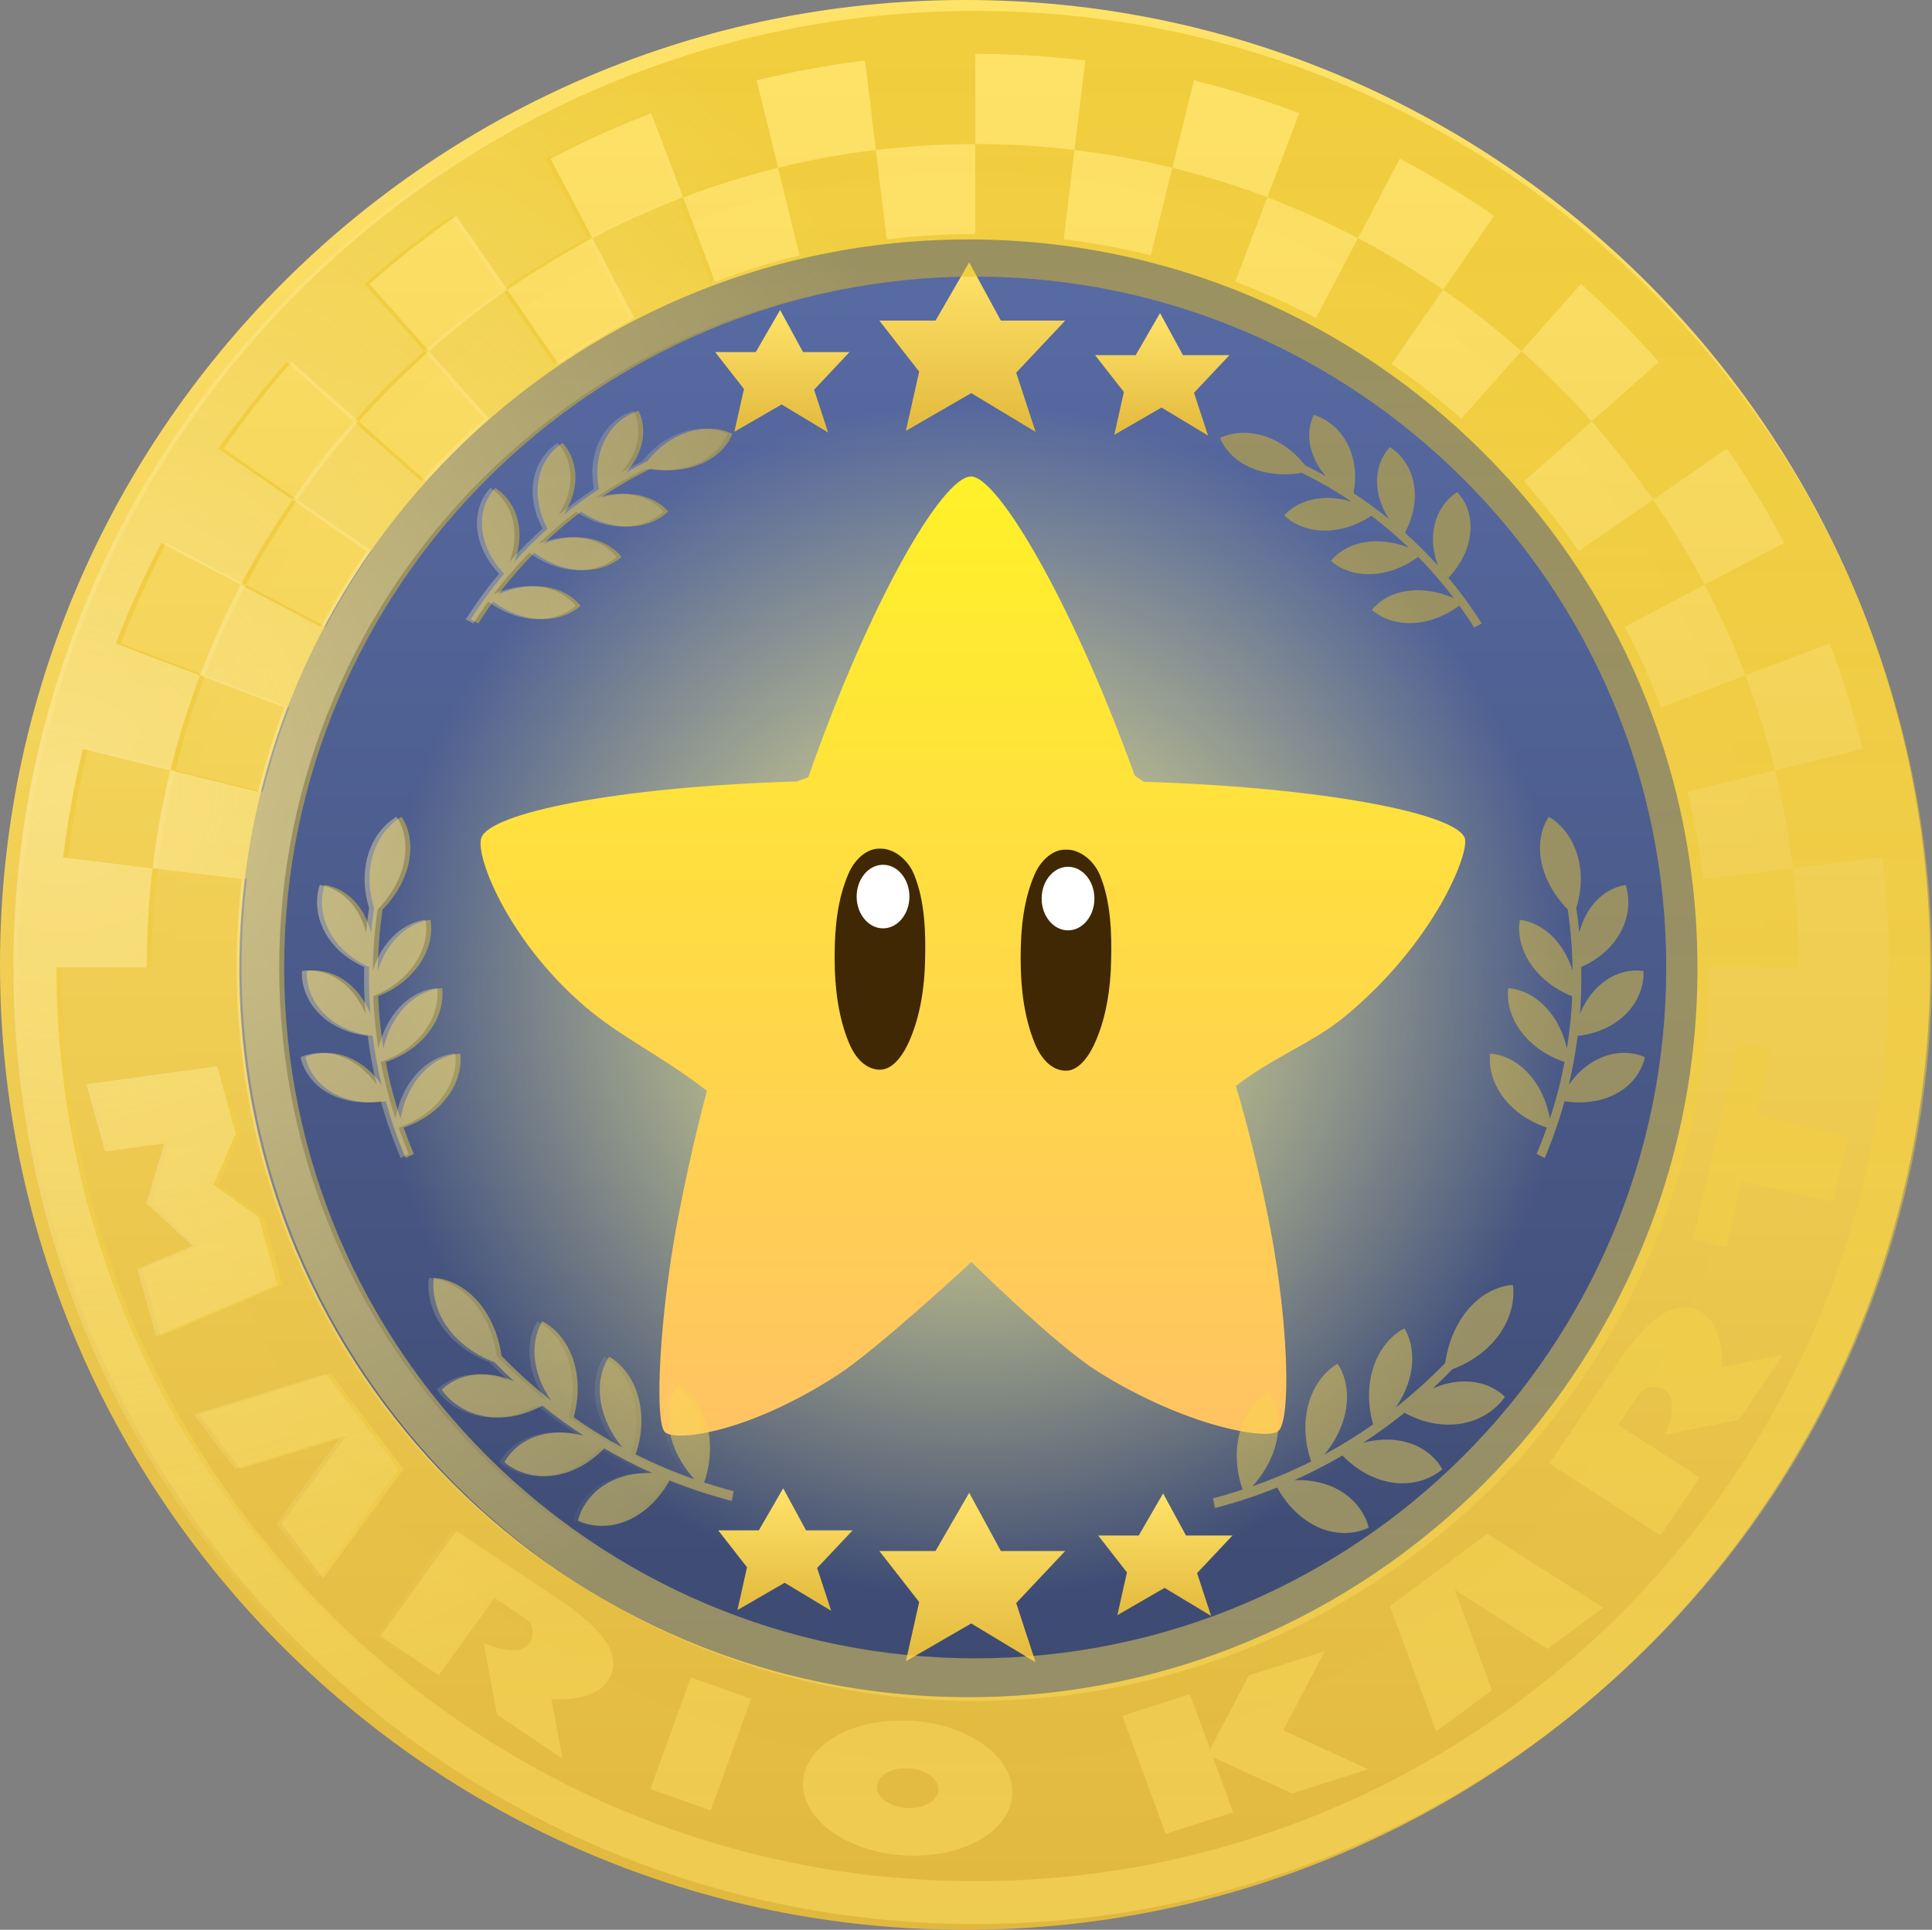 <svg version="1.1" xmlns="http://www.w3.org/2000/svg" xmlns:xlink="http://www.w3.org/1999/xlink" width="94.586" height="94.5" viewBox="0,0,94.586,94.5"><rect x="0" y="0" width="94.586" height="94.5" fill="#808080" stroke="none"/><defs><linearGradient x1="238.75" y1="145.495" x2="238.75" y2="213.256" gradientUnits="userSpaceOnUse" id="color-1"><stop offset="0" stop-color="#596ca5"/><stop offset="1" stop-color="#3c4970"/></linearGradient><linearGradient x1="191.25" y1="132" x2="191.25" y2="226.5" gradientUnits="userSpaceOnUse" id="color-2"><stop offset="0" stop-color="#ffe369"/><stop offset="1" stop-color="#e1b83e"/></linearGradient><linearGradient x1="201.316" y1="142.071" x2="201.316" y2="216.764" gradientUnits="userSpaceOnUse" id="color-3"><stop offset="0" stop-color="#596ca5"/><stop offset="1" stop-color="#3c4970"/></linearGradient><linearGradient x1="201.316" y1="142.071" x2="201.316" y2="216.764" gradientUnits="userSpaceOnUse" id="color-4"><stop offset="0" stop-color="#fde066"/><stop offset="1" stop-color="#e3bb41"/></linearGradient><radialGradient cx="238.863" cy="181.008" r="29.25" gradientUnits="userSpaceOnUse" id="color-5"><stop offset="0" stop-color="#fff78e"/><stop offset="1" stop-color="#fff78e" stop-opacity="0"/></radialGradient><linearGradient x1="238.88" y1="155.33" x2="238.88" y2="202.495" gradientUnits="userSpaceOnUse" id="color-6"><stop offset="0" stop-color="#fff128"/><stop offset="1" stop-color="#ffc363"/></linearGradient><linearGradient x1="234.3" y1="205.1" x2="234.3" y2="213.4" gradientUnits="userSpaceOnUse" id="color-7"><stop offset="0" stop-color="#ffe369"/><stop offset="1" stop-color="#e3ba3d"/></linearGradient><linearGradient x1="245.012" y1="205.131" x2="245.012" y2="211.131" gradientUnits="userSpaceOnUse" id="color-8"><stop offset="0" stop-color="#ffe369"/><stop offset="1" stop-color="#e3ba3d"/></linearGradient><linearGradient x1="226.412" y1="204.881" x2="226.412" y2="210.881" gradientUnits="userSpaceOnUse" id="color-9"><stop offset="0" stop-color="#ffe369"/><stop offset="1" stop-color="#e3ba3d"/></linearGradient><linearGradient x1="234.3" y1="144.85" x2="234.3" y2="153.15" gradientUnits="userSpaceOnUse" id="color-10"><stop offset="0" stop-color="#ffe369"/><stop offset="1" stop-color="#e3ba3d"/></linearGradient><linearGradient x1="244.862" y1="147.331" x2="244.862" y2="153.331" gradientUnits="userSpaceOnUse" id="color-11"><stop offset="0" stop-color="#ffe369"/><stop offset="1" stop-color="#e3ba3d"/></linearGradient><linearGradient x1="226.262" y1="147.181" x2="226.262" y2="153.181" gradientUnits="userSpaceOnUse" id="color-12"><stop offset="0" stop-color="#ffe369"/><stop offset="1" stop-color="#e3ba3d"/></linearGradient><linearGradient x1="238.994" y1="132.533" x2="238.994" y2="226.217" gradientUnits="userSpaceOnUse" id="color-13"><stop offset="0" stop-color="#e0b60c" stop-opacity="0.476"/><stop offset="1" stop-color="#fde066" stop-opacity="0.476"/></linearGradient><radialGradient cx="194.302" cy="170.523" r="46.842" gradientUnits="userSpaceOnUse" id="color-14"><stop offset="0" stop-color="#ffeeab" stop-opacity="0.59"/><stop offset="1" stop-color="#ffeeab" stop-opacity="0"/></radialGradient></defs><g transform="translate(-191.25,-132)"><g data-paper-data="{&quot;isPaintingLayer&quot;:true}" fill-rule="nonzero" stroke-linejoin="miter" stroke-miterlimit="10" stroke-dasharray="" stroke-dashoffset="0" style="mix-blend-mode: normal"><path d="M238.75,145.495c18.652,0 33.881,15.225 33.881,33.881c0,18.652 -15.228,33.881 -33.881,33.881c-18.656,0 -33.881,-15.228 -33.881,-33.881c0,-18.656 15.224,-33.881 33.881,-33.881z" data-paper-data="{&quot;noHover&quot;:false,&quot;origItem&quot;:[&quot;Path&quot;,{&quot;applyMatrix&quot;:true,&quot;segments&quot;:[[[409.83892,358.75142],[0,-37.3124],[0,37.30451]],[[477.5,426.4125],[-37.31234,0],[37.30464,0]],[[545.16115,358.75142],[0,37.30451],[0,-37.3124]],[[477.5,291.08902],[37.30464,0],[-37.31227,0]]],&quot;closed&quot;:true,&quot;fillColor&quot;:[0,0,0,1]}]}" fill="url(#color-1)" stroke="none" stroke-width="0.5" stroke-linecap="butt"/><path d="M238.5,132c13.036,0 24.848,5.295 33.402,13.848c8.553,8.554 13.848,20.366 13.848,33.402c0,13.036 -5.295,24.848 -13.848,33.402c-8.554,8.553 -20.366,13.848 -33.402,13.848c-13.036,0 -24.848,-5.295 -33.402,-13.848c-8.553,-8.554 -13.848,-20.366 -13.848,-33.402c0,-13.036 5.295,-24.848 13.848,-33.402c8.554,-8.553 20.366,-13.848 33.402,-13.848z" fill="url(#color-2)" stroke="none" stroke-width="1" stroke-linecap="butt"/><path d="M238.662,142.071c10.304,0 19.641,4.185 26.401,10.945c6.76,6.76 10.945,16.097 10.945,26.401c0,10.304 -4.185,19.641 -10.945,26.401c-6.76,6.76 -16.097,10.945 -26.401,10.945c-10.304,0 -19.641,-4.185 -26.401,-10.945c-6.76,-6.76 -10.945,-16.097 -10.945,-26.401c0,-10.304 4.185,-19.641 10.945,-26.401c6.76,-6.76 16.097,-10.945 26.401,-10.945z" fill="url(#color-3)" stroke="url(#color-4)" stroke-width="3.307" stroke-linecap="butt"/><g stroke="none"><path d="M209.613,181.008c0,-16.154 13.096,-29.25 29.25,-29.25c16.154,0 29.25,13.096 29.25,29.25c0,16.154 -13.096,29.25 -29.25,29.25c-16.154,0 -29.25,-13.096 -29.25,-29.25z" fill="url(#color-5)" stroke-width="1.5" stroke-linecap="butt"/><path d="M245.011,199.173c-2.073,-1.295 -6.203,-5.373 -6.203,-5.373c0,0 -4.607,4.271 -6.559,5.537c-4.473,2.899 -8.095,3.299 -8.479,2.754c-0.476,-0.676 -0.222,-5.693 0.645,-10.291c0.693,-3.676 1.448,-6.383 1.448,-6.383c-2.309,-1.781 -4.177,-2.589 -5.998,-4.15c-3.726,-3.195 -5.367,-7.355 -5.05,-8.244c0.434,-1.217 6.661,-2.496 15.451,-2.756l0.558,-0.206c2.987,-8.565 6.56,-14.73 7.971,-14.73c1.309,0.023 4.94,6.137 8.009,14.648l0.438,0.303c8.89,0.277 15.246,1.566 15.714,2.741c0.279,0.7 -1.484,5.16 -5.894,8.777c-1.554,1.274 -3.471,1.96 -5.308,3.379c0,0 0.939,3.018 1.71,7.096c0.87,4.601 1.002,9.31 0.356,9.816c-0.554,0.435 -4.491,-0.221 -8.809,-2.917z" data-paper-data="{&quot;index&quot;:null}" fill="url(#color-6)" stroke-width="0" stroke-linecap="round"/><g stroke-width="1.5"><path d="M243.431,173.607c0.691,-0.027 1.38,0.546 1.671,1.251c0.527,1.281 0.583,2.808 0.544,4.235c-0.027,1.317 -0.236,2.678 -0.738,3.855c-0.288,0.691 -0.807,1.489 -1.476,1.483c-0.645,-0.006 -1.193,-0.504 -1.547,-1.4c-0.453,-1.133 -0.667,-2.491 -0.667,-4.086c0,-1.595 0.165,-2.9 0.667,-4.086c0.33,-0.783 0.96,-1.278 1.547,-1.251z" fill="#3f2803" stroke-linecap="round"/><path d="M243.538,174.445c0.357,0 0.679,0.175 0.913,0.457c0.234,0.282 0.379,0.67 0.379,1.1c0,0.43 -0.145,0.818 -0.379,1.1c-0.234,0.282 -0.556,0.457 -0.913,0.457c-0.357,0 -0.679,-0.175 -0.913,-0.457c-0.234,-0.282 -0.379,-0.67 -0.379,-1.1c0,-0.43 0.145,-0.818 0.379,-1.1c0.234,-0.282 0.556,-0.457 0.913,-0.457z" fill="#ffffff" stroke-linecap="butt"/></g><g stroke-width="1.5"><path d="M234.324,173.558c0.691,-0.027 1.38,0.546 1.671,1.251c0.527,1.281 0.583,2.808 0.544,4.235c-0.027,1.317 -0.236,2.678 -0.738,3.855c-0.288,0.691 -0.807,1.489 -1.476,1.483c-0.645,-0.006 -1.193,-0.504 -1.547,-1.4c-0.453,-1.133 -0.667,-2.491 -0.667,-4.086c0,-1.595 0.165,-2.9 0.667,-4.086c0.33,-0.783 0.96,-1.278 1.547,-1.251z" fill="#3f2803" stroke-linecap="round"/><path d="M234.481,174.347c0.357,0 0.679,0.175 0.913,0.457c0.234,0.282 0.379,0.67 0.379,1.1c0,0.43 -0.145,0.818 -0.379,1.1c-0.234,0.282 -0.556,0.457 -0.913,0.457c-0.357,0 -0.679,-0.175 -0.913,-0.457c-0.234,-0.282 -0.379,-0.67 -0.379,-1.1c0,-0.43 0.145,-0.818 0.379,-1.1c0.234,-0.282 0.556,-0.457 0.913,-0.457z" fill="#ffffff" stroke-linecap="butt"/></g></g><path d="M237.05,207.95l1.65,-2.85l1.55,2.85h3.15l-2.4,2.55l0.95,2.9l-3.15,-1.9l-3.2,1.85l0.65,-2.9l-1.95,-2.5z" fill="url(#color-7)" stroke="none" stroke-width="1" stroke-linecap="round"/><path d="M247,207.191l1.193,-2.06l1.121,2.06h2.277l-1.735,1.843l0.687,2.096l-2.277,-1.373l-2.313,1.337l0.47,-2.096l-1.41,-1.807z" fill="url(#color-8)" stroke="none" stroke-width="0.723" stroke-linecap="round"/><path d="M228.4,206.941l1.193,-2.06l1.121,2.06h2.277l-1.735,1.843l0.687,2.096l-2.277,-1.373l-2.313,1.337l0.47,-2.096l-1.41,-1.807z" fill="url(#color-9)" stroke="none" stroke-width="0.723" stroke-linecap="round"/><path d="M237.05,147.7l1.65,-2.85l1.55,2.85h3.15l-2.4,2.55l0.95,2.9l-3.15,-1.9l-3.2,1.85l0.65,-2.9l-1.95,-2.5z" fill="url(#color-10)" stroke="none" stroke-width="1" stroke-linecap="round"/><path d="M246.85,149.391l1.193,-2.06l1.121,2.06h2.277l-1.735,1.843l0.687,2.096l-2.277,-1.373l-2.313,1.337l0.47,-2.096l-1.41,-1.807z" fill="url(#color-11)" stroke="none" stroke-width="0.723" stroke-linecap="round"/><path d="M228.25,149.241l1.193,-2.06l1.121,2.06h2.277l-1.735,1.843l0.687,2.096l-2.277,-1.373l-2.313,1.337l0.47,-2.096l-1.41,-1.807z" fill="url(#color-12)" stroke="none" stroke-width="0.723" stroke-linecap="round"/><g stroke="none" stroke-width="1" stroke-linecap="butt"><path d="M225.072,214.143l2.953,1.042l-1.98,5.469l-2.953,-1.042zM220.969,214.364c-0.747,1.031 -2.722,0.833 -2.722,0.833l0.538,2.916l-3.208,-2.159l-0.645,-3.502c0,0 0.884,0.441 1.682,0.339c0.799,-0.101 0.927,-1.141 0.405,-1.492l-1.556,-1.046l-2.738,3.783l-2.853,-1.919l3.733,-5.159l2.14,1.441l0.713,0.479l2.162,1.453c1.426,0.96 3.431,2.538 2.35,4.034zM277.248,186.619l4.475,1.01l-0.74,3.23l-4.475,-1.011l-0.742,3.229l-1.627,-0.369l0.742,-3.227l0.74,-3.227l0.742,-3.23l1.627,0.367zM285.836,179.376c0,25.827 -21.015,46.841 -46.842,46.841c-25.832,0 -46.842,-21.014 -46.842,-46.841c0,-25.833 21.011,-46.843 46.842,-46.843c25.827,0 46.843,21.01 46.842,46.843zM283.731,179.376c0,-1.825 -0.112,-3.623 -0.325,-5.392l-4.385,0.531c-0.189,-1.613 -0.485,-3.214 -0.869,-4.793l4.282,-1.052c-0.435,-1.764 -0.974,-3.486 -1.612,-5.16l-4.12,1.563c-0.575,-1.518 -1.246,-3 -1.998,-4.438l3.893,-2.049c-0.843,-1.599 -1.779,-3.142 -2.801,-4.62l-3.615,2.505c-0.926,-1.338 -1.931,-2.618 -3.006,-3.834l3.285,-2.916c-1.194,-1.347 -2.466,-2.621 -3.813,-3.814l-2.914,3.289c-1.22,-1.078 -2.499,-2.086 -3.832,-3.011l2.497,-3.615c-1.477,-1.022 -3.018,-1.959 -4.615,-2.8l-2.046,3.893c-1.441,-0.754 -2.924,-1.424 -4.442,-2l1.564,-4.118c-1.675,-0.637 -3.397,-1.176 -5.161,-1.61l-1.052,4.282c-1.578,-0.387 -3.178,-0.681 -4.792,-0.869l0.529,-4.385c-1.767,-0.213 -3.563,-0.325 -5.387,-0.325v4.415c-1.624,0 -3.251,0.098 -4.863,0.295l-0.53,-4.385c-1.805,0.219 -3.578,0.545 -5.311,0.972l1.053,4.282c-1.578,0.389 -3.135,0.874 -4.649,1.447l-1.565,-4.118c-1.695,0.644 -3.339,1.389 -4.928,2.227l2.051,3.891c-1.438,0.758 -2.829,1.603 -4.164,2.523l-2.502,-3.613c-1.482,1.026 -2.9,2.14 -4.245,3.334l2.916,3.29c-1.215,1.075 -2.367,2.226 -3.445,3.441l-3.287,-2.914c-1.193,1.345 -2.307,2.763 -3.333,4.244l3.615,2.505c-0.925,1.332 -1.767,2.723 -2.524,4.165l-3.892,-2.049c-0.838,1.587 -1.581,3.231 -2.226,4.925l4.117,1.562c-0.575,1.516 -1.059,3.07 -1.447,4.648l-4.28,-1.052c-0.427,1.734 -0.755,3.508 -0.972,5.315l4.383,0.531c-0.198,1.61 -0.292,3.236 -0.293,4.859h-4.415v0.002c0,24.667 20.066,44.738 44.737,44.738c24.667,0 44.737,-20.071 44.737,-44.738zM211.005,203.944l-3.935,5.333l-2.03,-2.672l3.148,-4.267l-5.178,1.596l-2.031,-2.671l6.474,-1.993l1.522,2.002l0.509,0.669zM240.801,219.96c-0.175,1.818 -2.606,3.109 -5.431,2.89c-2.823,-0.222 -4.972,-1.87 -4.797,-3.686c0.174,-1.817 2.607,-3.111 5.431,-2.89c2.823,0.221 4.972,1.87 4.796,3.686zM237.19,219.679c0.052,-0.534 -0.58,-1.02 -1.41,-1.083c-0.83,-0.066 -1.546,0.314 -1.598,0.848c-0.051,0.535 0.58,1.022 1.411,1.086c0.831,0.065 1.545,-0.318 1.596,-0.85zM275.536,198.939l3.012,-0.594l-2.162,3.179l-3.617,0.715c0,0 0.436,-0.873 0.311,-1.649c-0.124,-0.776 -1.205,-0.876 -1.556,-0.358l-1.05,1.541l3.99,2.58l-1.922,2.827l-5.439,-3.517l1.441,-2.12l0.482,-0.707l1.456,-2.143c0.962,-1.414 2.551,-3.406 4.126,-2.388c1.088,0.702 0.93,2.633 0.93,2.633zM264.066,207.112l5.676,3.613l-2.724,2.022l-4.542,-2.891l1.814,4.915l-2.725,2.02l-2.268,-6.142l2.042,-1.516l0.683,-0.505zM254.072,216.735l4.161,1.901l-3.719,1.188l-3.882,-1.774l0.99,2.699l-3.304,1.054l-2.122,-5.782l3.305,-1.055l0.99,2.698l1.9,-3.623l3.72,-1.188zM205.076,194.915l-5.947,2.526l-0.907,-3.294l2.698,-1.144l-2.259,-2.077l0.877,-2.938l-2.905,0.397l-0.906,-3.292l6.4,-0.878l0.908,3.292l-1.08,2.512l2.213,1.604zM250.982,153.444c0,0 0.971,-0.54 2.332,-0.034c0.932,0.349 1.542,1.001 1.834,1.377c0.327,0.161 0.667,0.339 1.017,0.536c-0.203,-0.234 -0.396,-0.509 -0.545,-0.825c-0.589,-1.254 -0.045,-2.177 -0.045,-2.177c0,0 1.103,0.257 1.692,1.511c0.451,0.958 0.329,1.915 0.247,2.313c0.571,0.377 1.154,0.798 1.74,1.275c-0.24,-0.372 -0.472,-0.857 -0.555,-1.422c-0.201,-1.351 0.596,-2.101 0.596,-2.101c0,0 0.986,0.533 1.188,1.887c0.156,1.052 -0.259,1.954 -0.452,2.302c0.546,0.489 1.088,1.025 1.618,1.614c-0.165,-0.443 -0.305,-1.051 -0.217,-1.719c0.182,-1.353 1.161,-1.882 1.161,-1.882c0,0 0.807,0.751 0.627,2.104c-0.139,1.031 -0.767,1.789 -1.058,2.091c0.567,0.681 1.115,1.422 1.629,2.235l-0.366,0.201c-0.237,-0.375 -0.482,-0.731 -0.73,-1.075c-0.324,0.247 -1.116,0.769 -2.164,0.849c-1.383,0.105 -2.112,-0.641 -2.112,-0.641c0,0 0.576,-0.846 1.957,-0.951c0.866,-0.066 1.619,0.19 2.062,0.391c-0.567,-0.748 -1.157,-1.424 -1.758,-2.037c-0.331,0.25 -1.119,0.762 -2.156,0.842c-1.379,0.105 -2.111,-0.64 -2.111,-0.64c0,0 0.577,-0.847 1.958,-0.952c0.744,-0.057 1.403,0.127 1.855,0.307c-0.609,-0.584 -1.226,-1.104 -1.838,-1.567c-0.35,0.238 -1.157,0.7 -2.186,0.726c-1.388,0.038 -2.075,-0.743 -2.075,-0.743c0,0 0.624,-0.817 2.01,-0.855c0.483,-0.014 0.922,0.072 1.292,0.187c-0.857,-0.576 -1.685,-1.044 -2.44,-1.419c-0.486,0.086 -1.401,0.167 -2.33,-0.181c-1.361,-0.507 -1.676,-1.529 -1.676,-1.529zM213.78,183.598c0,0 0.212,1.09 -0.719,2.237c-0.703,0.87 -1.64,1.247 -2.051,1.381c0.151,0.426 0.314,0.855 0.498,1.29l-0.398,0.199c-0.4,-0.942 -0.718,-1.869 -0.97,-2.779c-0.441,0.072 -1.483,0.163 -2.47,-0.339c-1.292,-0.66 -1.46,-1.822 -1.46,-1.822c0,0 1.055,-0.537 2.346,0.123c0.64,0.327 1.086,0.818 1.375,1.23c-0.196,-0.819 -0.337,-1.62 -0.435,-2.393c-0.421,-0.043 -1.459,-0.223 -2.287,-0.997c-1.063,-0.994 -0.933,-2.179 -0.933,-2.179c0,0 1.139,-0.245 2.201,0.747c0.444,0.416 0.727,0.912 0.908,1.346c-0.063,-0.8 -0.079,-1.565 -0.063,-2.293c-0.4,-0.168 -1.309,-0.641 -1.876,-1.614c-0.74,-1.274 -0.299,-2.396 -0.299,-2.396c0,0 1.138,0.084 1.878,1.357c0.187,0.323 0.31,0.656 0.393,0.975c0.039,-0.425 0.089,-0.83 0.145,-1.214c-0.152,-0.482 -0.354,-1.41 -0.095,-2.436c0.379,-1.498 1.439,-2.022 1.439,-2.022c0,0 0.702,0.894 0.323,2.392c-0.258,1.024 -0.88,1.775 -1.25,2.149c-0.13,0.886 -0.221,1.895 -0.235,2.993c0.123,-0.394 0.312,-0.831 0.617,-1.244c0.871,-1.192 1.963,-1.243 1.963,-1.243c0,0 0.268,1.073 -0.604,2.264c-0.645,0.883 -1.538,1.312 -1.958,1.474c0.035,0.815 0.116,1.67 0.258,2.557c0.116,-0.503 0.354,-1.191 0.854,-1.81c0.928,-1.145 2.018,-1.138 2.018,-1.138c0,0 0.211,1.091 -0.716,2.235c-0.698,0.859 -1.622,1.241 -2.04,1.377c0.17,0.897 0.405,1.824 0.719,2.771c0.091,-0.509 0.323,-1.322 0.904,-2.04c0.927,-1.147 2.018,-1.139 2.018,-1.139zM266.979,187.216c-0.412,-0.134 -1.349,-0.511 -2.053,-1.381c-0.929,-1.147 -0.718,-2.237 -0.718,-2.237c0,0 1.091,-0.008 2.019,1.139c0.581,0.718 0.811,1.531 0.902,2.04c0.313,-0.947 0.548,-1.874 0.72,-2.771c-0.419,-0.137 -1.345,-0.519 -2.041,-1.377c-0.928,-1.145 -0.716,-2.235 -0.716,-2.235c0,0 1.089,-0.006 2.018,1.138c0.5,0.619 0.739,1.306 0.853,1.81c0.143,-0.888 0.223,-1.742 0.258,-2.557c-0.418,-0.161 -1.312,-0.591 -1.957,-1.474c-0.872,-1.19 -0.604,-2.264 -0.604,-2.264c0,0 1.092,0.05 1.963,1.243c0.304,0.413 0.495,0.85 0.618,1.244c-0.015,-1.099 -0.105,-2.107 -0.235,-2.993c-0.37,-0.374 -0.992,-1.125 -1.252,-2.149c-0.379,-1.498 0.324,-2.392 0.324,-2.392c0,0 1.061,0.524 1.439,2.022c0.26,1.026 0.057,1.954 -0.095,2.436c0.056,0.384 0.107,0.789 0.147,1.214c0.08,-0.318 0.204,-0.652 0.391,-0.975c0.741,-1.274 1.879,-1.357 1.879,-1.357c0,0 0.442,1.122 -0.299,2.396c-0.567,0.973 -1.478,1.447 -1.876,1.614c0.017,0.728 -0.001,1.492 -0.063,2.293c0.179,-0.434 0.463,-0.93 0.908,-1.346c1.061,-0.993 2.199,-0.747 2.199,-0.747c0,0 0.131,1.184 -0.931,2.179c-0.827,0.775 -1.867,0.954 -2.288,0.997c-0.098,0.773 -0.24,1.574 -0.434,2.393c0.289,-0.412 0.735,-0.904 1.374,-1.23c1.292,-0.66 2.347,-0.123 2.347,-0.123c0,0 -0.168,1.162 -1.461,1.822c-0.985,0.502 -2.029,0.411 -2.47,0.339c-0.252,0.91 -0.569,1.836 -0.968,2.779l-0.399,-0.199c0.186,-0.434 0.347,-0.864 0.5,-1.29zM214.299,162.329c0.513,-0.813 1.061,-1.554 1.629,-2.235c-0.292,-0.302 -0.919,-1.061 -1.058,-2.091c-0.181,-1.352 0.628,-2.104 0.628,-2.104c0,0 0.978,0.529 1.159,1.882c0.088,0.667 -0.052,1.276 -0.216,1.719c0.529,-0.589 1.072,-1.125 1.616,-1.614c-0.19,-0.349 -0.607,-1.25 -0.451,-2.302c0.2,-1.354 1.187,-1.887 1.187,-1.887c0,0 0.798,0.75 0.597,2.101c-0.085,0.565 -0.316,1.05 -0.555,1.422c0.584,-0.476 1.168,-0.898 1.738,-1.275c-0.082,-0.398 -0.204,-1.355 0.247,-2.313c0.59,-1.254 1.692,-1.511 1.692,-1.511c0,0 0.545,0.923 -0.045,2.177c-0.149,0.316 -0.341,0.591 -0.544,0.825c0.35,-0.198 0.691,-0.375 1.017,-0.536c0.291,-0.377 0.901,-1.029 1.834,-1.377c1.36,-0.507 2.33,0.034 2.33,0.034c0,0 -0.316,1.021 -1.674,1.529c-0.929,0.347 -1.845,0.267 -2.331,0.181c-0.755,0.375 -1.582,0.842 -2.44,1.419c0.371,-0.115 0.81,-0.201 1.291,-0.187c1.388,0.037 2.011,0.855 2.011,0.855c0,0 -0.687,0.781 -2.074,0.743c-1.028,-0.026 -1.836,-0.489 -2.184,-0.726c-0.613,0.463 -1.23,0.982 -1.84,1.567c0.451,-0.18 1.111,-0.363 1.856,-0.307c1.381,0.105 1.958,0.952 1.958,0.952c0,0 -0.731,0.746 -2.111,0.64c-1.037,-0.08 -1.826,-0.592 -2.156,-0.842c-0.603,0.613 -1.192,1.289 -1.758,2.037c0.443,-0.201 1.194,-0.457 2.062,-0.391c1.38,0.105 1.957,0.951 1.957,0.951c0,0 -0.729,0.746 -2.112,0.641c-1.05,-0.079 -1.842,-0.602 -2.164,-0.849c-0.249,0.343 -0.494,0.7 -0.732,1.075zM203.341,175.037l-4.375,-0.523c0.19,-1.613 0.483,-3.214 0.869,-4.793l4.287,1.055c0.349,-1.413 0.781,-2.794 1.291,-4.136l-4.131,-1.567c0.576,-1.518 1.246,-3 2.001,-4.438l3.914,2.057c0.676,-1.282 1.427,-2.519 2.247,-3.705l-3.637,-2.516c0.922,-1.338 1.931,-2.618 3.005,-3.834l3.311,2.937c0.961,-1.084 1.986,-2.11 3.068,-3.07l-2.934,-3.308c1.216,-1.078 2.495,-2.086 3.832,-3.011l2.514,3.642c1.186,-0.821 2.424,-1.573 3.706,-2.248l-2.057,-3.916c1.435,-0.754 2.923,-1.424 4.441,-2l1.565,4.133c1.341,-0.512 2.722,-0.945 4.136,-1.294l-1.052,-4.287c1.576,-0.387 3.179,-0.681 4.788,-0.869l0.531,4.375c1.42,-0.171 2.865,-0.262 4.333,-0.262v-4.408c1.623,0 3.246,0.098 4.859,0.295l-0.525,4.375c1.451,0.176 2.872,0.437 4.264,0.78l1.052,-4.287c1.574,0.389 3.13,0.874 4.649,1.447l-1.566,4.132c1.358,0.516 2.676,1.113 3.95,1.784l2.058,-3.916c1.434,0.758 2.826,1.603 4.164,2.523l-2.517,3.642c1.193,0.824 2.332,1.718 3.411,2.677l2.938,-3.308c1.214,1.075 2.365,2.226 3.442,3.441l-3.309,2.937c0.958,1.082 1.853,2.22 2.677,3.413l3.638,-2.515c0.922,1.332 1.766,2.723 2.523,4.165l-3.912,2.057c0.67,1.273 1.266,2.59 1.783,3.947l4.128,-1.566c0.576,1.516 1.061,3.07 1.449,4.648l-4.285,1.053c0.344,1.391 0.605,2.814 0.78,4.263l4.375,-0.523c0.197,1.61 0.287,3.236 0.291,4.859h-4.402v0.002c0,19.803 -16.113,35.916 -35.916,35.916c-19.806,0 -35.915,-16.113 -35.915,-35.916c0,-1.469 0.09,-2.916 0.261,-4.338zM205.163,179.376c0,18.652 15.174,33.831 33.831,33.831c18.652,0 33.831,-15.178 33.831,-33.831c0,-18.656 -15.178,-33.831 -33.831,-33.831c-18.656,0 -33.831,15.175 -33.831,33.831zM261.4,199.986c0.329,-0.142 0.701,-0.258 1.104,-0.31c1.594,-0.206 2.421,0.726 2.421,0.726c0,0 -0.675,1.125 -2.271,1.33c-1.217,0.156 -2.232,-0.317 -2.644,-0.549c-0.616,0.497 -1.291,0.991 -2.025,1.469c0.496,-0.133 1.113,-0.217 1.767,-0.108c1.566,0.258 2.11,1.406 2.11,1.406c0,0 -0.939,0.9 -2.504,0.64c-1.22,-0.201 -2.067,-0.981 -2.384,-1.316c-0.734,0.428 -1.52,0.838 -2.358,1.212c0.549,-0.025 1.27,0.037 1.977,0.372c1.429,0.681 1.665,1.949 1.665,1.949c0,0 -1.116,0.626 -2.546,-0.054c-1.09,-0.52 -1.704,-1.483 -1.934,-1.911c-0.954,0.384 -1.967,0.726 -3.048,1.006l-0.093,-0.477c0.498,-0.128 0.979,-0.273 1.449,-0.426c-0.159,-0.444 -0.454,-1.505 -0.17,-2.692c0.374,-1.565 1.459,-2.105 1.459,-2.105c0,0 0.728,0.937 0.354,2.501c-0.235,0.98 -0.786,1.72 -1.164,2.135c1.028,-0.358 1.984,-0.769 2.875,-1.218c-0.16,-0.453 -0.444,-1.506 -0.165,-2.679c0.376,-1.563 1.46,-2.104 1.46,-2.104c0,0 0.729,0.937 0.355,2.501c-0.202,0.843 -0.638,1.507 -0.999,1.942c0.862,-0.467 1.656,-0.965 2.384,-1.476c-0.138,-0.47 -0.36,-1.525 -0.025,-2.672c0.451,-1.546 1.557,-2.027 1.557,-2.027c0,0 0.682,0.979 0.23,2.524c-0.156,0.537 -0.407,0.992 -0.666,1.361c0.942,-0.744 1.752,-1.491 2.434,-2.193c0.077,-0.568 0.314,-1.606 1.028,-2.51c1.044,-1.322 2.284,-1.308 2.284,-1.308c0,0 0.252,1.265 -0.791,2.587c-0.716,0.906 -1.654,1.348 -2.172,1.538c-0.295,0.303 -0.612,0.615 -0.954,0.934zM225.891,201.904c0.285,1.187 -0.009,2.248 -0.169,2.692c0.47,0.153 0.949,0.298 1.447,0.426l-0.092,0.477c-1.082,-0.28 -2.095,-0.622 -3.049,-1.006c-0.229,0.427 -0.844,1.391 -1.934,1.911c-1.43,0.68 -2.546,0.054 -2.546,0.054c0,0 0.238,-1.268 1.667,-1.949c0.706,-0.336 1.428,-0.397 1.977,-0.372c-0.839,-0.374 -1.626,-0.784 -2.359,-1.212c-0.318,0.334 -1.163,1.114 -2.383,1.316c-1.566,0.26 -2.503,-0.64 -2.503,-0.64c0,0 0.544,-1.148 2.11,-1.406c0.655,-0.108 1.27,-0.025 1.767,0.108c-0.735,-0.478 -1.408,-0.972 -2.026,-1.469c-0.412,0.232 -1.425,0.705 -2.643,0.549c-1.596,-0.205 -2.271,-1.33 -2.271,-1.33c0,0 0.828,-0.932 2.421,-0.726c0.404,0.052 0.775,0.168 1.105,0.31c-0.342,-0.319 -0.66,-0.631 -0.954,-0.934c-0.518,-0.189 -1.456,-0.632 -2.172,-1.538c-1.044,-1.322 -0.792,-2.587 -0.792,-2.587c0,0 1.24,-0.014 2.285,1.308c0.713,0.904 0.949,1.942 1.028,2.51c0.681,0.702 1.491,1.449 2.433,2.193c-0.26,-0.369 -0.51,-0.824 -0.666,-1.361c-0.452,-1.545 0.229,-2.524 0.229,-2.524c0,0 1.108,0.481 1.558,2.027c0.336,1.147 0.112,2.202 -0.025,2.672c0.729,0.511 1.521,1.01 2.384,1.476c-0.36,-0.434 -0.796,-1.099 -0.998,-1.942c-0.374,-1.565 0.355,-2.501 0.355,-2.501c0,0 1.084,0.541 1.459,2.104c0.279,1.173 -0.005,2.227 -0.165,2.679c0.892,0.449 1.849,0.86 2.876,1.218c-0.38,-0.415 -0.93,-1.155 -1.166,-2.135c-0.374,-1.565 0.356,-2.501 0.356,-2.501c0,0 1.084,0.54 1.457,2.105z" fill="url(#color-13)"/><path d="M224.828,214.143l2.953,1.042l-1.98,5.469l-2.953,-1.042zM220.725,214.364c-0.747,1.031 -2.722,0.833 -2.722,0.833l0.538,2.916l-3.208,-2.159l-0.645,-3.502c0,0 0.884,0.441 1.682,0.339c0.799,-0.101 0.927,-1.141 0.405,-1.492l-1.556,-1.046l-2.738,3.783l-2.853,-1.919l3.733,-5.159l2.14,1.441l0.713,0.479l2.162,1.453c1.426,0.96 3.431,2.538 2.35,4.034zM277.004,186.619l4.475,1.01l-0.74,3.23l-4.475,-1.011l-0.742,3.229l-1.627,-0.369l0.742,-3.227l0.74,-3.227l0.742,-3.23l1.627,0.367zM285.592,179.376c0,25.827 -21.015,46.841 -46.842,46.841c-25.832,0 -46.842,-21.014 -46.842,-46.841c0,-25.833 21.011,-46.843 46.842,-46.843c25.827,0 46.843,21.01 46.842,46.843zM283.487,179.376c0,-1.825 -0.112,-3.623 -0.325,-5.392l-4.385,0.531c-0.189,-1.613 -0.485,-3.214 -0.869,-4.793l4.282,-1.052c-0.435,-1.764 -0.974,-3.486 -1.612,-5.16l-4.12,1.563c-0.575,-1.518 -1.246,-3 -1.998,-4.438l3.893,-2.049c-0.843,-1.599 -1.779,-3.142 -2.801,-4.62l-3.615,2.505c-0.926,-1.338 -1.931,-2.618 -3.006,-3.834l3.285,-2.916c-1.194,-1.347 -2.466,-2.621 -3.813,-3.814l-2.914,3.289c-1.22,-1.078 -2.499,-2.086 -3.832,-3.011l2.497,-3.615c-1.477,-1.022 -3.018,-1.959 -4.615,-2.8l-2.046,3.893c-1.441,-0.754 -2.924,-1.424 -4.442,-2l1.564,-4.118c-1.675,-0.637 -3.397,-1.176 -5.161,-1.61l-1.052,4.282c-1.578,-0.387 -3.178,-0.681 -4.792,-0.869l0.529,-4.385c-1.767,-0.213 -3.563,-0.325 -5.387,-0.325v4.415c-1.624,0 -3.251,0.098 -4.863,0.295l-0.53,-4.385c-1.805,0.219 -3.578,0.545 -5.311,0.972l1.053,4.282c-1.578,0.389 -3.135,0.874 -4.649,1.447l-1.565,-4.118c-1.695,0.644 -3.339,1.389 -4.928,2.227l2.051,3.891c-1.438,0.758 -2.829,1.603 -4.164,2.523l-2.502,-3.613c-1.482,1.026 -2.9,2.14 -4.245,3.334l2.916,3.29c-1.215,1.075 -2.367,2.226 -3.445,3.441l-3.287,-2.914c-1.193,1.345 -2.307,2.763 -3.333,4.244l3.615,2.505c-0.925,1.332 -1.767,2.723 -2.524,4.165l-3.892,-2.049c-0.838,1.587 -1.581,3.231 -2.226,4.925l4.117,1.562c-0.575,1.516 -1.059,3.07 -1.447,4.648l-4.28,-1.052c-0.427,1.734 -0.755,3.508 -0.972,5.315l4.383,0.531c-0.198,1.61 -0.292,3.236 -0.293,4.859h-4.415v0.002c0,24.667 20.066,44.738 44.737,44.738c24.667,0 44.737,-20.071 44.737,-44.738zM210.761,203.944l-3.935,5.333l-2.03,-2.672l3.148,-4.267l-5.178,1.596l-2.031,-2.671l6.474,-1.993l1.522,2.002l0.509,0.669zM240.557,219.96c-0.175,1.818 -2.606,3.109 -5.431,2.89c-2.823,-0.222 -4.972,-1.87 -4.797,-3.686c0.174,-1.817 2.607,-3.111 5.431,-2.89c2.823,0.221 4.972,1.87 4.796,3.686zM236.946,219.679c0.052,-0.534 -0.58,-1.02 -1.41,-1.083c-0.83,-0.066 -1.546,0.314 -1.598,0.848c-0.051,0.535 0.58,1.022 1.411,1.086c0.831,0.065 1.545,-0.318 1.596,-0.85zM275.292,198.939l3.012,-0.594l-2.162,3.179l-3.617,0.715c0,0 0.436,-0.873 0.311,-1.649c-0.124,-0.776 -1.205,-0.876 -1.556,-0.358l-1.05,1.541l3.99,2.58l-1.922,2.827l-5.439,-3.517l1.441,-2.12l0.482,-0.707l1.456,-2.143c0.962,-1.414 2.551,-3.406 4.126,-2.388c1.088,0.702 0.93,2.633 0.93,2.633zM263.822,207.112l5.676,3.613l-2.724,2.022l-4.542,-2.891l1.814,4.915l-2.725,2.02l-2.268,-6.142l2.042,-1.516l0.683,-0.505zM253.828,216.735l4.161,1.901l-3.719,1.188l-3.882,-1.774l0.99,2.699l-3.304,1.054l-2.122,-5.782l3.305,-1.055l0.99,2.698l1.9,-3.623l3.72,-1.188zM204.832,194.915l-5.947,2.526l-0.907,-3.294l2.698,-1.144l-2.259,-2.077l0.877,-2.938l-2.905,0.397l-0.906,-3.292l6.4,-0.878l0.908,3.292l-1.08,2.512l2.213,1.604zM250.738,153.444c0,0 0.971,-0.54 2.332,-0.034c0.932,0.349 1.542,1.001 1.834,1.377c0.327,0.161 0.667,0.339 1.017,0.536c-0.203,-0.234 -0.396,-0.509 -0.545,-0.825c-0.589,-1.254 -0.045,-2.177 -0.045,-2.177c0,0 1.103,0.257 1.692,1.511c0.451,0.958 0.329,1.915 0.247,2.313c0.571,0.377 1.154,0.798 1.74,1.275c-0.24,-0.372 -0.472,-0.857 -0.555,-1.422c-0.201,-1.351 0.596,-2.101 0.596,-2.101c0,0 0.986,0.533 1.188,1.887c0.156,1.052 -0.259,1.954 -0.452,2.302c0.546,0.489 1.088,1.025 1.618,1.614c-0.165,-0.443 -0.305,-1.051 -0.217,-1.719c0.182,-1.353 1.161,-1.882 1.161,-1.882c0,0 0.807,0.751 0.627,2.104c-0.139,1.031 -0.767,1.789 -1.058,2.091c0.567,0.681 1.115,1.422 1.629,2.235l-0.366,0.201c-0.237,-0.375 -0.482,-0.731 -0.73,-1.075c-0.324,0.247 -1.116,0.769 -2.164,0.849c-1.383,0.105 -2.112,-0.641 -2.112,-0.641c0,0 0.576,-0.846 1.957,-0.951c0.866,-0.066 1.619,0.19 2.062,0.391c-0.567,-0.748 -1.157,-1.424 -1.758,-2.037c-0.331,0.25 -1.119,0.762 -2.156,0.842c-1.379,0.105 -2.111,-0.64 -2.111,-0.64c0,0 0.577,-0.847 1.958,-0.952c0.744,-0.057 1.403,0.127 1.855,0.307c-0.609,-0.584 -1.226,-1.104 -1.838,-1.567c-0.35,0.238 -1.157,0.7 -2.186,0.726c-1.388,0.038 -2.075,-0.743 -2.075,-0.743c0,0 0.624,-0.817 2.01,-0.855c0.483,-0.014 0.922,0.072 1.292,0.187c-0.857,-0.576 -1.685,-1.044 -2.44,-1.419c-0.486,0.086 -1.401,0.167 -2.33,-0.181c-1.361,-0.507 -1.676,-1.529 -1.676,-1.529zM213.536,183.598c0,0 0.212,1.09 -0.719,2.237c-0.703,0.87 -1.64,1.247 -2.051,1.381c0.151,0.426 0.314,0.855 0.498,1.29l-0.398,0.199c-0.4,-0.942 -0.718,-1.869 -0.97,-2.779c-0.441,0.072 -1.483,0.163 -2.47,-0.339c-1.292,-0.66 -1.46,-1.822 -1.46,-1.822c0,0 1.055,-0.537 2.346,0.123c0.64,0.327 1.086,0.818 1.375,1.23c-0.196,-0.819 -0.337,-1.62 -0.435,-2.393c-0.421,-0.043 -1.459,-0.223 -2.287,-0.997c-1.063,-0.994 -0.933,-2.179 -0.933,-2.179c0,0 1.139,-0.245 2.201,0.747c0.444,0.416 0.727,0.912 0.908,1.346c-0.063,-0.8 -0.079,-1.565 -0.063,-2.293c-0.4,-0.168 -1.309,-0.641 -1.876,-1.614c-0.74,-1.274 -0.299,-2.396 -0.299,-2.396c0,0 1.138,0.084 1.878,1.357c0.187,0.323 0.31,0.656 0.393,0.975c0.039,-0.425 0.089,-0.83 0.145,-1.214c-0.152,-0.482 -0.354,-1.41 -0.095,-2.436c0.379,-1.498 1.439,-2.022 1.439,-2.022c0,0 0.702,0.894 0.323,2.392c-0.258,1.024 -0.88,1.775 -1.25,2.149c-0.13,0.886 -0.221,1.895 -0.235,2.993c0.123,-0.394 0.312,-0.831 0.617,-1.244c0.871,-1.192 1.963,-1.243 1.963,-1.243c0,0 0.268,1.073 -0.604,2.264c-0.645,0.883 -1.538,1.312 -1.958,1.474c0.035,0.815 0.116,1.67 0.258,2.557c0.116,-0.503 0.354,-1.191 0.854,-1.81c0.928,-1.145 2.018,-1.138 2.018,-1.138c0,0 0.211,1.091 -0.716,2.235c-0.698,0.859 -1.622,1.241 -2.04,1.377c0.17,0.897 0.405,1.824 0.719,2.771c0.091,-0.509 0.323,-1.322 0.904,-2.04c0.927,-1.147 2.018,-1.139 2.018,-1.139zM266.735,187.216c-0.412,-0.134 -1.349,-0.511 -2.053,-1.381c-0.929,-1.147 -0.718,-2.237 -0.718,-2.237c0,0 1.091,-0.008 2.019,1.139c0.581,0.718 0.811,1.531 0.902,2.04c0.313,-0.947 0.548,-1.874 0.72,-2.771c-0.419,-0.137 -1.345,-0.519 -2.041,-1.377c-0.928,-1.145 -0.716,-2.235 -0.716,-2.235c0,0 1.089,-0.006 2.018,1.138c0.5,0.619 0.739,1.306 0.853,1.81c0.143,-0.888 0.223,-1.742 0.258,-2.557c-0.418,-0.161 -1.312,-0.591 -1.957,-1.474c-0.872,-1.19 -0.604,-2.264 -0.604,-2.264c0,0 1.092,0.05 1.963,1.243c0.304,0.413 0.495,0.85 0.618,1.244c-0.015,-1.099 -0.105,-2.107 -0.235,-2.993c-0.37,-0.374 -0.992,-1.125 -1.252,-2.149c-0.379,-1.498 0.324,-2.392 0.324,-2.392c0,0 1.061,0.524 1.439,2.022c0.26,1.026 0.057,1.954 -0.095,2.436c0.056,0.384 0.107,0.789 0.147,1.214c0.08,-0.318 0.204,-0.652 0.391,-0.975c0.741,-1.274 1.879,-1.357 1.879,-1.357c0,0 0.442,1.122 -0.299,2.396c-0.567,0.973 -1.478,1.447 -1.876,1.614c0.017,0.728 -0.001,1.492 -0.063,2.293c0.179,-0.434 0.463,-0.93 0.908,-1.346c1.061,-0.993 2.199,-0.747 2.199,-0.747c0,0 0.131,1.184 -0.931,2.179c-0.827,0.775 -1.867,0.954 -2.288,0.997c-0.098,0.773 -0.24,1.574 -0.434,2.393c0.289,-0.412 0.735,-0.904 1.374,-1.23c1.292,-0.66 2.347,-0.123 2.347,-0.123c0,0 -0.168,1.162 -1.461,1.822c-0.985,0.502 -2.029,0.411 -2.47,0.339c-0.252,0.91 -0.569,1.836 -0.968,2.779l-0.399,-0.199c0.186,-0.434 0.347,-0.864 0.5,-1.29zM214.055,162.329c0.513,-0.813 1.061,-1.554 1.629,-2.235c-0.292,-0.302 -0.919,-1.061 -1.058,-2.091c-0.181,-1.352 0.628,-2.104 0.628,-2.104c0,0 0.978,0.529 1.159,1.882c0.088,0.667 -0.052,1.276 -0.216,1.719c0.529,-0.589 1.072,-1.125 1.616,-1.614c-0.19,-0.349 -0.607,-1.25 -0.451,-2.302c0.2,-1.354 1.187,-1.887 1.187,-1.887c0,0 0.798,0.75 0.597,2.101c-0.085,0.565 -0.316,1.05 -0.555,1.422c0.584,-0.476 1.168,-0.898 1.738,-1.275c-0.082,-0.398 -0.204,-1.355 0.247,-2.313c0.59,-1.254 1.692,-1.511 1.692,-1.511c0,0 0.545,0.923 -0.045,2.177c-0.149,0.316 -0.341,0.591 -0.544,0.825c0.35,-0.198 0.691,-0.375 1.017,-0.536c0.291,-0.377 0.901,-1.029 1.834,-1.377c1.36,-0.507 2.33,0.034 2.33,0.034c0,0 -0.316,1.021 -1.674,1.529c-0.929,0.347 -1.845,0.267 -2.331,0.181c-0.755,0.375 -1.582,0.842 -2.44,1.419c0.371,-0.115 0.81,-0.201 1.291,-0.187c1.388,0.037 2.011,0.855 2.011,0.855c0,0 -0.687,0.781 -2.074,0.743c-1.028,-0.026 -1.836,-0.489 -2.184,-0.726c-0.613,0.463 -1.23,0.982 -1.84,1.567c0.451,-0.18 1.111,-0.363 1.856,-0.307c1.381,0.105 1.958,0.952 1.958,0.952c0,0 -0.731,0.746 -2.111,0.64c-1.037,-0.08 -1.826,-0.592 -2.156,-0.842c-0.603,0.613 -1.192,1.289 -1.758,2.037c0.443,-0.201 1.194,-0.457 2.062,-0.391c1.38,0.105 1.957,0.951 1.957,0.951c0,0 -0.729,0.746 -2.112,0.641c-1.05,-0.079 -1.842,-0.602 -2.164,-0.849c-0.249,0.343 -0.494,0.7 -0.732,1.075zM203.097,175.037l-4.375,-0.523c0.19,-1.613 0.483,-3.214 0.869,-4.793l4.287,1.055c0.349,-1.413 0.781,-2.794 1.291,-4.136l-4.131,-1.567c0.576,-1.518 1.246,-3 2.001,-4.438l3.914,2.057c0.676,-1.282 1.427,-2.519 2.247,-3.705l-3.637,-2.516c0.922,-1.338 1.931,-2.618 3.005,-3.834l3.311,2.937c0.961,-1.084 1.986,-2.11 3.068,-3.07l-2.934,-3.308c1.216,-1.078 2.495,-2.086 3.832,-3.011l2.514,3.642c1.186,-0.821 2.424,-1.573 3.706,-2.248l-2.057,-3.916c1.435,-0.754 2.923,-1.424 4.441,-2l1.565,4.133c1.341,-0.512 2.722,-0.945 4.136,-1.294l-1.052,-4.287c1.576,-0.387 3.179,-0.681 4.788,-0.869l0.531,4.375c1.42,-0.171 2.865,-0.262 4.333,-0.262v-4.408c1.623,0 3.246,0.098 4.859,0.295l-0.525,4.375c1.451,0.176 2.872,0.437 4.264,0.78l1.052,-4.287c1.574,0.389 3.13,0.874 4.649,1.447l-1.566,4.132c1.358,0.516 2.676,1.113 3.95,1.784l2.058,-3.916c1.434,0.758 2.826,1.603 4.164,2.523l-2.517,3.642c1.193,0.824 2.332,1.718 3.411,2.677l2.938,-3.308c1.214,1.075 2.365,2.226 3.442,3.441l-3.309,2.937c0.958,1.082 1.853,2.22 2.677,3.413l3.638,-2.515c0.922,1.332 1.766,2.723 2.523,4.165l-3.912,2.057c0.67,1.273 1.266,2.59 1.783,3.947l4.128,-1.566c0.576,1.516 1.061,3.07 1.449,4.648l-4.285,1.053c0.344,1.391 0.605,2.814 0.78,4.263l4.375,-0.523c0.197,1.61 0.287,3.236 0.291,4.859h-4.402v0.002c0,19.803 -16.113,35.916 -35.916,35.916c-19.806,0 -35.915,-16.113 -35.915,-35.916c0,-1.469 0.09,-2.916 0.261,-4.338zM204.919,179.376c0,18.652 15.174,33.831 33.831,33.831c18.652,0 33.831,-15.178 33.831,-33.831c0,-18.656 -15.178,-33.831 -33.831,-33.831c-18.656,0 -33.831,15.175 -33.831,33.831zM261.156,199.986c0.329,-0.142 0.701,-0.258 1.104,-0.31c1.594,-0.206 2.421,0.726 2.421,0.726c0,0 -0.675,1.125 -2.271,1.33c-1.217,0.156 -2.232,-0.317 -2.644,-0.549c-0.616,0.497 -1.291,0.991 -2.025,1.469c0.496,-0.133 1.113,-0.217 1.767,-0.108c1.566,0.258 2.11,1.406 2.11,1.406c0,0 -0.939,0.9 -2.504,0.64c-1.22,-0.201 -2.067,-0.981 -2.384,-1.316c-0.734,0.428 -1.52,0.838 -2.358,1.212c0.549,-0.025 1.27,0.037 1.977,0.372c1.429,0.681 1.665,1.949 1.665,1.949c0,0 -1.116,0.626 -2.546,-0.054c-1.09,-0.52 -1.704,-1.483 -1.934,-1.911c-0.954,0.384 -1.967,0.726 -3.048,1.006l-0.093,-0.477c0.498,-0.128 0.979,-0.273 1.449,-0.426c-0.159,-0.444 -0.454,-1.505 -0.17,-2.692c0.374,-1.565 1.459,-2.105 1.459,-2.105c0,0 0.728,0.937 0.354,2.501c-0.235,0.98 -0.786,1.72 -1.164,2.135c1.028,-0.358 1.984,-0.769 2.875,-1.218c-0.16,-0.453 -0.444,-1.506 -0.165,-2.679c0.376,-1.563 1.46,-2.104 1.46,-2.104c0,0 0.729,0.937 0.355,2.501c-0.202,0.843 -0.638,1.507 -0.999,1.942c0.862,-0.467 1.656,-0.965 2.384,-1.476c-0.138,-0.47 -0.36,-1.525 -0.025,-2.672c0.451,-1.546 1.557,-2.027 1.557,-2.027c0,0 0.682,0.979 0.23,2.524c-0.156,0.537 -0.407,0.992 -0.666,1.361c0.942,-0.744 1.752,-1.491 2.434,-2.193c0.077,-0.568 0.314,-1.606 1.028,-2.51c1.044,-1.322 2.284,-1.308 2.284,-1.308c0,0 0.252,1.265 -0.791,2.587c-0.716,0.906 -1.654,1.348 -2.172,1.538c-0.295,0.303 -0.612,0.615 -0.954,0.934zM225.647,201.904c0.285,1.187 -0.009,2.248 -0.169,2.692c0.47,0.153 0.949,0.298 1.447,0.426l-0.092,0.477c-1.082,-0.28 -2.095,-0.622 -3.049,-1.006c-0.229,0.427 -0.844,1.391 -1.934,1.911c-1.43,0.68 -2.546,0.054 -2.546,0.054c0,0 0.238,-1.268 1.667,-1.949c0.706,-0.336 1.428,-0.397 1.977,-0.372c-0.839,-0.374 -1.626,-0.784 -2.359,-1.212c-0.318,0.334 -1.163,1.114 -2.383,1.316c-1.566,0.26 -2.503,-0.64 -2.503,-0.64c0,0 0.544,-1.148 2.11,-1.406c0.655,-0.108 1.27,-0.025 1.767,0.108c-0.735,-0.478 -1.408,-0.972 -2.026,-1.469c-0.412,0.232 -1.425,0.705 -2.643,0.549c-1.596,-0.205 -2.271,-1.33 -2.271,-1.33c0,0 0.828,-0.932 2.421,-0.726c0.404,0.052 0.775,0.168 1.105,0.31c-0.342,-0.319 -0.66,-0.631 -0.954,-0.934c-0.518,-0.189 -1.456,-0.632 -2.172,-1.538c-1.044,-1.322 -0.792,-2.587 -0.792,-2.587c0,0 1.24,-0.014 2.285,1.308c0.713,0.904 0.949,1.942 1.028,2.51c0.681,0.702 1.491,1.449 2.433,2.193c-0.26,-0.369 -0.51,-0.824 -0.666,-1.361c-0.452,-1.545 0.229,-2.524 0.229,-2.524c0,0 1.108,0.481 1.558,2.027c0.336,1.147 0.112,2.202 -0.025,2.672c0.729,0.511 1.521,1.01 2.384,1.476c-0.36,-0.434 -0.796,-1.099 -0.998,-1.942c-0.374,-1.565 0.355,-2.501 0.355,-2.501c0,0 1.084,0.541 1.459,2.104c0.279,1.173 -0.005,2.227 -0.165,2.679c0.892,0.449 1.849,0.86 2.876,1.218c-0.38,-0.415 -0.93,-1.155 -1.166,-2.135c-0.374,-1.565 0.356,-2.501 0.356,-2.501c0,0 1.084,0.54 1.457,2.105z" fill="url(#color-14)"/></g></g></g></svg>